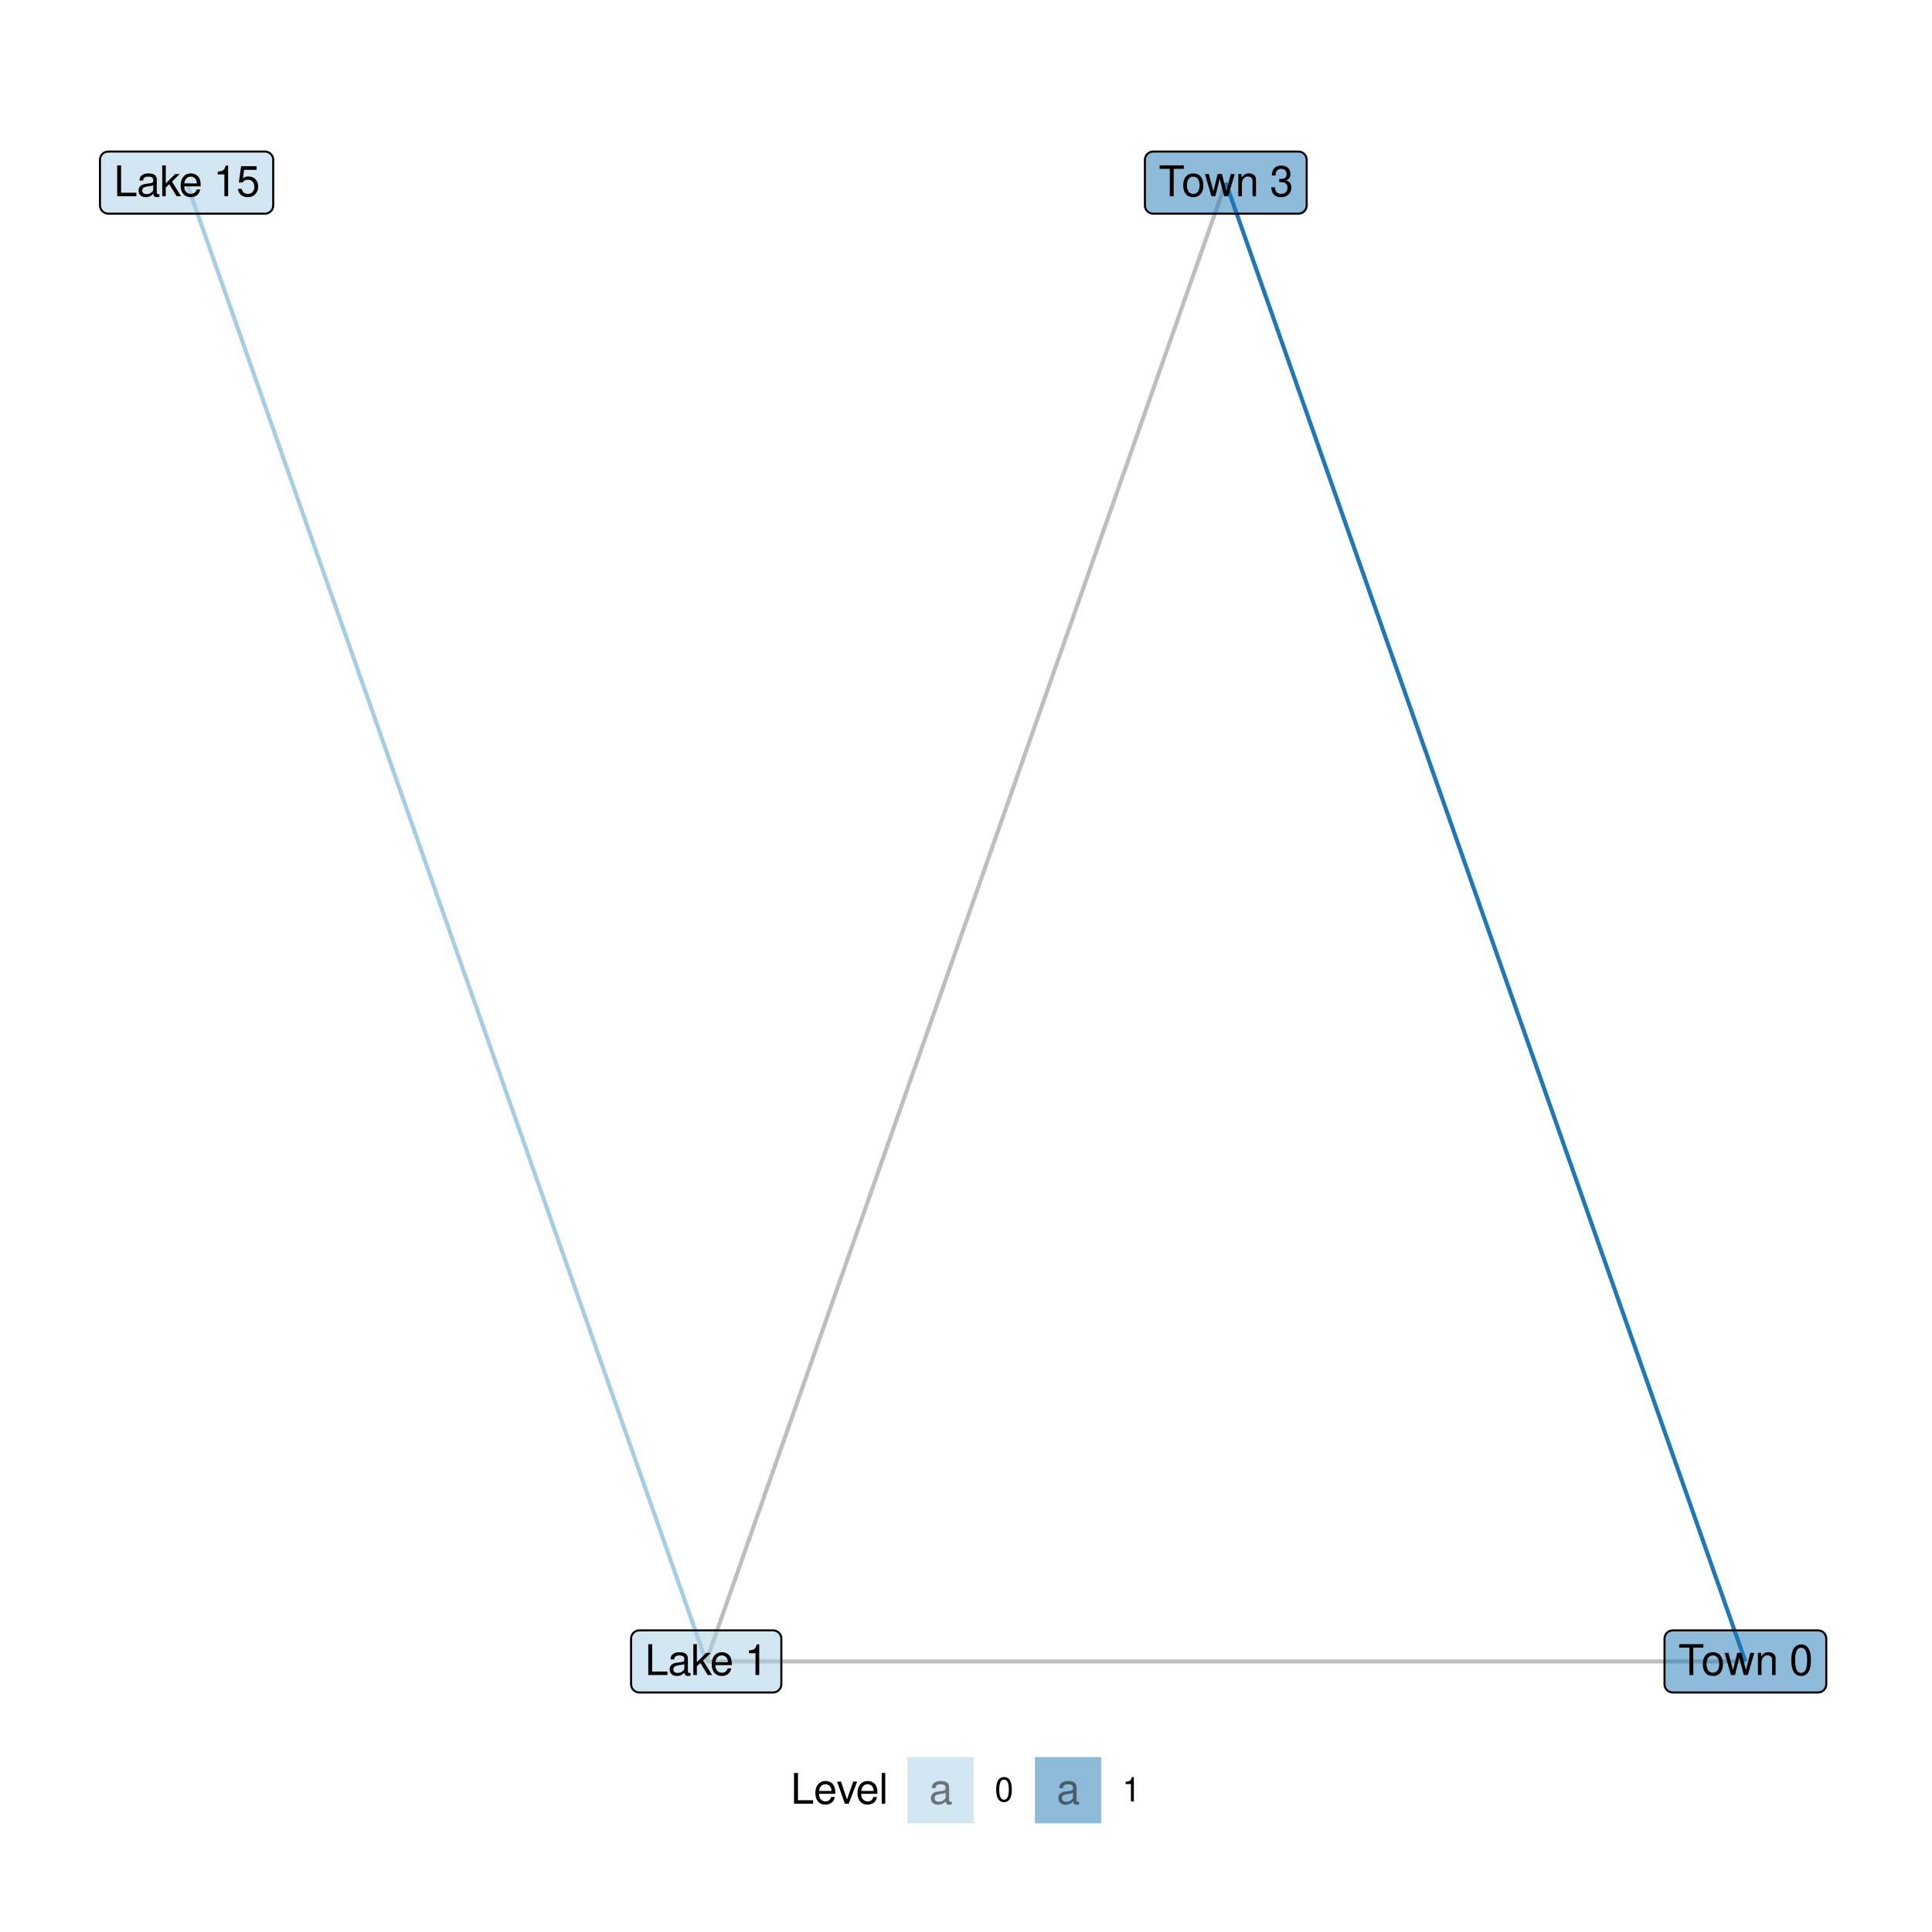 <?xml version="1.0" encoding="UTF-8"?>
<svg xmlns="http://www.w3.org/2000/svg" xmlns:xlink="http://www.w3.org/1999/xlink" width="504pt" height="504pt" viewBox="0 0 504 504" version="1.1">
<defs>
<g>
<symbol overflow="visible" id="glyph0-0">
<path style="stroke:none;" d=""/>
</symbol>
<symbol overflow="visible" id="glyph0-1">
<path style="stroke:none;" d="M 1.906 -8.047 L 0.891 -8.047 L 0.891 0 L 5.891 0 L 5.891 -0.906 L 1.906 -0.906 Z M 1.906 -8.047 "/>
</symbol>
<symbol overflow="visible" id="glyph0-2">
<path style="stroke:none;" d="M 5.906 -0.547 C 5.812 -0.516 5.766 -0.516 5.719 -0.516 C 5.391 -0.516 5.219 -0.688 5.219 -0.969 L 5.219 -4.375 C 5.219 -5.406 4.469 -5.953 3.031 -5.953 C 2.188 -5.953 1.516 -5.719 1.109 -5.281 C 0.844 -4.984 0.734 -4.656 0.719 -4.078 L 1.641 -4.078 C 1.719 -4.781 2.141 -5.109 3 -5.109 C 3.844 -5.109 4.297 -4.797 4.297 -4.234 L 4.297 -4 C 4.281 -3.594 4.094 -3.453 3.344 -3.359 C 2.031 -3.188 1.828 -3.141 1.484 -3 C 0.812 -2.719 0.469 -2.203 0.469 -1.453 C 0.469 -0.406 1.188 0.25 2.359 0.25 C 3.094 0.25 3.672 0 4.328 -0.594 C 4.391 0 4.688 0.25 5.281 0.25 C 5.484 0.25 5.594 0.234 5.906 0.156 Z M 4.297 -1.828 C 4.297 -1.516 4.203 -1.328 3.938 -1.078 C 3.562 -0.734 3.109 -0.547 2.562 -0.547 C 1.844 -0.547 1.422 -0.891 1.422 -1.484 C 1.422 -2.094 1.828 -2.391 2.812 -2.547 C 3.797 -2.672 3.984 -2.719 4.297 -2.859 Z M 4.297 -1.828 "/>
</symbol>
<symbol overflow="visible" id="glyph0-3">
<path style="stroke:none;" d="M 1.562 -8.047 L 0.641 -8.047 L 0.641 0 L 1.562 0 L 1.562 -2.25 L 2.453 -3.141 L 4.406 0 L 5.547 0 L 3.188 -3.797 L 5.188 -5.781 L 4.016 -5.781 L 1.562 -3.344 Z M 1.562 -8.047 "/>
</symbol>
<symbol overflow="visible" id="glyph0-4">
<path style="stroke:none;" d="M 5.672 -2.578 C 5.672 -3.469 5.594 -4 5.438 -4.438 C 5.062 -5.375 4.172 -5.953 3.094 -5.953 C 1.484 -5.953 0.438 -4.734 0.438 -2.812 C 0.438 -0.906 1.438 0.25 3.078 0.25 C 4.391 0.25 5.312 -0.5 5.547 -1.75 L 4.625 -1.75 C 4.359 -1 3.844 -0.594 3.109 -0.594 C 2.516 -0.594 2.016 -0.859 1.719 -1.344 C 1.484 -1.672 1.406 -2.016 1.406 -2.578 Z M 1.422 -3.344 C 1.5 -4.406 2.156 -5.109 3.078 -5.109 C 4.016 -5.109 4.672 -4.375 4.672 -3.344 Z M 1.422 -3.344 "/>
</symbol>
<symbol overflow="visible" id="glyph0-5">
<path style="stroke:none;" d=""/>
</symbol>
<symbol overflow="visible" id="glyph0-6">
<path style="stroke:none;" d="M 2.859 -5.688 L 2.859 0 L 3.828 0 L 3.828 -7.984 L 3.188 -7.984 C 2.844 -6.766 2.625 -6.594 1.125 -6.391 L 1.125 -5.688 Z M 2.859 -5.688 "/>
</symbol>
<symbol overflow="visible" id="glyph0-7">
<path style="stroke:none;" d="M 5.266 -7.828 L 1.219 -7.828 L 0.625 -3.562 L 1.531 -3.562 C 1.984 -4.109 2.359 -4.297 2.969 -4.297 C 4.016 -4.297 4.672 -3.578 4.672 -2.422 C 4.672 -1.297 4.016 -0.609 2.953 -0.609 C 2.109 -0.609 1.594 -1.031 1.359 -1.922 L 0.391 -1.922 C 0.516 -1.281 0.625 -0.969 0.859 -0.688 C 1.297 -0.094 2.094 0.25 2.984 0.25 C 4.562 0.25 5.672 -0.891 5.672 -2.547 C 5.672 -4.094 4.641 -5.156 3.141 -5.156 C 2.578 -5.156 2.141 -5.016 1.688 -4.688 L 2 -6.875 L 5.266 -6.875 Z M 5.266 -7.828 "/>
</symbol>
<symbol overflow="visible" id="glyph0-8">
<path style="stroke:none;" d="M 3.906 -7.141 L 6.547 -7.141 L 6.547 -8.047 L 0.234 -8.047 L 0.234 -7.141 L 2.891 -7.141 L 2.891 0 L 3.906 0 Z M 3.906 -7.141 "/>
</symbol>
<symbol overflow="visible" id="glyph0-9">
<path style="stroke:none;" d="M 3 -5.953 C 1.375 -5.953 0.391 -4.797 0.391 -2.844 C 0.391 -0.891 1.375 0.25 3.016 0.25 C 4.656 0.25 5.641 -0.906 5.641 -2.812 C 5.641 -4.812 4.688 -5.953 3 -5.953 Z M 3.016 -5.109 C 4.047 -5.109 4.672 -4.25 4.672 -2.812 C 4.672 -1.453 4.031 -0.594 3.016 -0.594 C 1.984 -0.594 1.359 -1.453 1.359 -2.844 C 1.359 -4.25 1.984 -5.109 3.016 -5.109 Z M 3.016 -5.109 "/>
</symbol>
<symbol overflow="visible" id="glyph0-10">
<path style="stroke:none;" d="M 6.125 0 L 7.828 -5.781 L 6.781 -5.781 L 5.641 -1.281 L 4.5 -5.781 L 3.375 -5.781 L 2.266 -1.281 L 1.078 -5.781 L 0.062 -5.781 L 1.75 0 L 2.781 0 L 3.906 -4.547 L 5.078 0 Z M 6.125 0 "/>
</symbol>
<symbol overflow="visible" id="glyph0-11">
<path style="stroke:none;" d="M 0.766 -5.781 L 0.766 0 L 1.703 0 L 1.703 -3.188 C 1.703 -4.375 2.312 -5.141 3.266 -5.141 C 4 -5.141 4.469 -4.703 4.469 -4.016 L 4.469 0 L 5.375 0 L 5.375 -4.375 C 5.375 -5.328 4.656 -5.953 3.547 -5.953 C 2.688 -5.953 2.125 -5.625 1.625 -4.812 L 1.625 -5.781 Z M 0.766 -5.781 "/>
</symbol>
<symbol overflow="visible" id="glyph0-12">
<path style="stroke:none;" d="M 3.031 -7.984 C 2.312 -7.984 1.641 -7.656 1.234 -7.109 C 0.734 -6.406 0.469 -5.344 0.469 -3.859 C 0.469 -1.172 1.359 0.25 3.031 0.25 C 4.688 0.25 5.594 -1.172 5.594 -3.797 C 5.594 -5.344 5.359 -6.391 4.844 -7.109 C 4.438 -7.672 3.781 -7.984 3.031 -7.984 Z M 3.031 -7.125 C 4.094 -7.125 4.609 -6.047 4.609 -3.891 C 4.609 -1.609 4.094 -0.547 3.016 -0.547 C 1.984 -0.547 1.469 -1.656 1.469 -3.859 C 1.469 -6.047 1.984 -7.125 3.031 -7.125 Z M 3.031 -7.125 "/>
</symbol>
<symbol overflow="visible" id="glyph0-13">
<path style="stroke:none;" d="M 2.438 -3.672 L 2.969 -3.672 C 4.031 -3.672 4.594 -3.188 4.594 -2.219 C 4.594 -1.219 3.984 -0.609 2.984 -0.609 C 1.906 -0.609 1.391 -1.156 1.328 -2.312 L 0.359 -2.312 C 0.391 -1.672 0.516 -1.266 0.703 -0.906 C 1.109 -0.125 1.859 0.25 2.938 0.25 C 4.547 0.25 5.594 -0.719 5.594 -2.234 C 5.594 -3.25 5.203 -3.797 4.266 -4.125 C 5 -4.438 5.359 -4.984 5.359 -5.781 C 5.359 -7.156 4.469 -7.984 2.969 -7.984 C 1.391 -7.984 0.547 -7.109 0.516 -5.406 L 1.484 -5.406 C 1.5 -5.906 1.547 -6.172 1.672 -6.422 C 1.891 -6.875 2.375 -7.141 2.984 -7.141 C 3.844 -7.141 4.359 -6.609 4.359 -5.75 C 4.359 -5.188 4.172 -4.844 3.734 -4.656 C 3.469 -4.547 3.109 -4.5 2.438 -4.5 Z M 2.438 -3.672 "/>
</symbol>
<symbol overflow="visible" id="glyph1-0">
<path style="stroke:none;" d=""/>
</symbol>
<symbol overflow="visible" id="glyph1-1">
<path style="stroke:none;" d="M 1.906 -8.016 L 0.875 -8.016 L 0.875 0 L 5.859 0 L 5.859 -0.906 L 1.906 -0.906 Z M 1.906 -8.016 "/>
</symbol>
<symbol overflow="visible" id="glyph1-2">
<path style="stroke:none;" d="M 5.641 -2.578 C 5.641 -3.453 5.578 -3.984 5.406 -4.406 C 5.031 -5.359 4.156 -5.922 3.078 -5.922 C 1.469 -5.922 0.438 -4.703 0.438 -2.812 C 0.438 -0.906 1.438 0.25 3.062 0.25 C 4.375 0.25 5.297 -0.5 5.516 -1.75 L 4.594 -1.75 C 4.344 -0.984 3.828 -0.594 3.094 -0.594 C 2.516 -0.594 2.016 -0.859 1.703 -1.344 C 1.484 -1.672 1.406 -2 1.391 -2.578 Z M 1.422 -3.328 C 1.5 -4.391 2.141 -5.078 3.062 -5.078 C 4 -5.078 4.656 -4.359 4.656 -3.328 Z M 1.422 -3.328 "/>
</symbol>
<symbol overflow="visible" id="glyph1-3">
<path style="stroke:none;" d="M 3.141 0 L 5.344 -5.766 L 4.312 -5.766 L 2.688 -1.094 L 1.141 -5.766 L 0.109 -5.766 L 2.141 0 Z M 3.141 0 "/>
</symbol>
<symbol overflow="visible" id="glyph1-4">
<path style="stroke:none;" d="M 1.672 -8.016 L 0.75 -8.016 L 0.75 0 L 1.672 0 Z M 1.672 -8.016 "/>
</symbol>
<symbol overflow="visible" id="glyph2-0">
<path style="stroke:none;" d=""/>
</symbol>
<symbol overflow="visible" id="glyph2-1">
<path style="stroke:none;" d="M 2.422 -6.359 C 1.844 -6.359 1.312 -6.094 0.984 -5.672 C 0.578 -5.109 0.375 -4.25 0.375 -3.078 C 0.375 -0.938 1.078 0.203 2.422 0.203 C 3.734 0.203 4.453 -0.938 4.453 -3.031 C 4.453 -4.25 4.266 -5.078 3.859 -5.672 C 3.531 -6.109 3.016 -6.359 2.422 -6.359 Z M 2.422 -5.672 C 3.25 -5.672 3.672 -4.828 3.672 -3.094 C 3.672 -1.281 3.266 -0.438 2.406 -0.438 C 1.578 -0.438 1.172 -1.312 1.172 -3.062 C 1.172 -4.828 1.578 -5.672 2.422 -5.672 Z M 2.422 -5.672 "/>
</symbol>
<symbol overflow="visible" id="glyph2-2">
<path style="stroke:none;" d="M 2.281 -4.531 L 2.281 0 L 3.047 0 L 3.047 -6.359 L 2.547 -6.359 C 2.266 -5.391 2.094 -5.25 0.891 -5.094 L 0.891 -4.531 Z M 2.281 -4.531 "/>
</symbol>
</g>
</defs>
<g id="surface217">
<rect x="0" y="0" width="504" height="504" style="fill:rgb(100%,100%,100%);fill-opacity:1;stroke:none;"/>
<path style="fill:none;stroke-width:1.067;stroke-linecap:butt;stroke-linejoin:round;stroke:rgb(65.098%,80.784%,89.02%);stroke-opacity:1;stroke-miterlimit:1;" d="M 184.227 433.414 L 182.855 429.52 L 181.488 425.621 L 180.117 421.727 L 178.75 417.828 L 177.379 413.93 L 176.012 410.035 L 174.641 406.137 L 173.273 402.242 L 171.902 398.344 L 170.535 394.449 L 169.164 390.551 L 167.797 386.652 L 166.426 382.758 L 165.059 378.859 L 163.688 374.965 L 162.32 371.066 L 160.949 367.172 L 159.582 363.273 L 158.211 359.375 L 156.844 355.48 L 155.473 351.582 L 154.105 347.688 L 152.734 343.789 L 151.367 339.895 L 149.996 335.996 L 148.629 332.098 L 147.258 328.203 L 145.891 324.305 L 144.52 320.41 L 143.152 316.512 L 141.781 312.617 L 140.414 308.719 L 139.043 304.82 L 137.676 300.926 L 136.305 297.027 L 134.938 293.133 L 133.566 289.234 L 132.199 285.34 L 130.828 281.441 L 129.461 277.543 L 128.09 273.648 L 126.723 269.75 L 125.352 265.855 L 123.984 261.957 L 122.613 258.062 L 121.246 254.164 L 119.875 250.266 L 118.508 246.371 L 117.137 242.473 L 115.77 238.578 L 114.398 234.68 L 113.031 230.785 L 111.66 226.887 L 110.293 222.988 L 108.922 219.094 L 107.555 215.195 L 106.184 211.301 L 104.816 207.402 L 103.445 203.508 L 102.074 199.609 L 100.707 195.711 L 99.336 191.816 L 97.969 187.918 L 96.598 184.023 L 95.23 180.125 L 93.859 176.23 L 92.492 172.332 L 91.121 168.434 L 89.754 164.539 L 88.383 160.641 L 87.016 156.746 L 85.645 152.848 L 84.277 148.953 L 82.906 145.055 L 81.539 141.156 L 80.168 137.262 L 78.801 133.363 L 77.43 129.469 L 76.062 125.57 L 74.691 121.676 L 73.324 117.777 L 71.953 113.879 L 70.586 109.984 L 69.215 106.086 L 67.848 102.191 L 66.477 98.293 L 65.109 94.398 L 63.738 90.5 L 62.371 86.602 L 61 82.707 L 59.633 78.809 L 58.262 74.914 L 56.895 71.016 L 55.523 67.121 L 54.156 63.223 L 52.785 59.324 L 51.418 55.43 L 50.047 51.531 L 48.68 47.637 "/>
<path style="fill:none;stroke-width:1.067;stroke-linecap:butt;stroke-linejoin:round;stroke:rgb(74.51%,74.51%,74.51%);stroke-opacity:1;stroke-miterlimit:1;" d="M 184.227 433.414 L 455.32 433.414 "/>
<path style="fill:none;stroke-width:1.067;stroke-linecap:butt;stroke-linejoin:round;stroke:rgb(74.51%,74.51%,74.51%);stroke-opacity:1;stroke-miterlimit:1;" d="M 184.227 433.414 L 185.594 429.52 L 186.965 425.621 L 188.332 421.727 L 189.703 417.828 L 191.07 413.93 L 192.441 410.035 L 193.809 406.137 L 195.18 402.242 L 196.547 398.344 L 197.918 394.449 L 199.285 390.551 L 200.656 386.652 L 202.023 382.758 L 203.395 378.859 L 204.766 374.965 L 206.133 371.066 L 207.504 367.172 L 208.871 363.273 L 210.242 359.375 L 211.609 355.48 L 212.98 351.582 L 214.348 347.688 L 215.719 343.789 L 217.086 339.895 L 218.457 335.996 L 219.824 332.098 L 221.195 328.203 L 222.562 324.305 L 223.934 320.41 L 225.301 316.512 L 226.672 312.617 L 228.039 308.719 L 229.41 304.82 L 230.777 300.926 L 232.148 297.027 L 233.516 293.133 L 234.887 289.234 L 236.254 285.34 L 237.625 281.441 L 238.992 277.543 L 240.363 273.648 L 241.73 269.75 L 243.102 265.855 L 244.469 261.957 L 245.84 258.062 L 247.207 254.164 L 248.578 250.266 L 249.945 246.371 L 251.316 242.473 L 252.684 238.578 L 254.055 234.68 L 255.422 230.785 L 256.793 226.887 L 258.16 222.988 L 259.531 219.094 L 260.898 215.195 L 262.27 211.301 L 263.637 207.402 L 265.008 203.508 L 266.375 199.609 L 267.746 195.711 L 269.113 191.816 L 270.484 187.918 L 271.852 184.023 L 273.223 180.125 L 274.59 176.23 L 275.961 172.332 L 277.328 168.434 L 278.699 164.539 L 280.066 160.641 L 281.438 156.746 L 282.805 152.848 L 284.176 148.953 L 285.543 145.055 L 286.914 141.156 L 288.281 137.262 L 289.652 133.363 L 291.02 129.469 L 292.391 125.57 L 293.758 121.676 L 295.129 117.777 L 296.496 113.879 L 297.867 109.984 L 299.234 106.086 L 300.605 102.191 L 301.977 98.293 L 303.344 94.398 L 304.715 90.5 L 306.082 86.602 L 307.453 82.707 L 308.82 78.809 L 310.191 74.914 L 311.559 71.016 L 312.93 67.121 L 314.297 63.223 L 315.668 59.324 L 317.035 55.43 L 318.406 51.531 L 319.773 47.637 "/>
<path style="fill:none;stroke-width:1.067;stroke-linecap:butt;stroke-linejoin:round;stroke:rgb(12.157%,47.059%,70.588%);stroke-opacity:1;stroke-miterlimit:1;" d="M 455.32 433.414 L 453.953 429.52 L 452.582 425.621 L 451.215 421.727 L 449.844 417.828 L 448.477 413.93 L 447.105 410.035 L 445.738 406.137 L 444.367 402.242 L 443 398.344 L 441.629 394.449 L 440.262 390.551 L 438.891 386.652 L 437.523 382.758 L 436.152 378.859 L 434.785 374.965 L 433.414 371.066 L 432.047 367.172 L 430.676 363.273 L 429.309 359.375 L 427.938 355.48 L 426.57 351.582 L 425.199 347.688 L 423.832 343.789 L 422.461 339.895 L 421.094 335.996 L 419.723 332.098 L 418.355 328.203 L 416.984 324.305 L 415.617 320.41 L 414.246 316.512 L 412.879 312.617 L 411.508 308.719 L 410.141 304.82 L 408.77 300.926 L 407.402 297.027 L 406.031 293.133 L 404.664 289.234 L 403.293 285.34 L 401.926 281.441 L 400.555 277.543 L 399.184 273.648 L 397.816 269.75 L 396.445 265.855 L 395.078 261.957 L 393.707 258.062 L 392.34 254.164 L 390.969 250.266 L 389.602 246.371 L 388.23 242.473 L 386.863 238.578 L 385.492 234.68 L 384.125 230.785 L 382.754 226.887 L 381.387 222.988 L 380.016 219.094 L 378.648 215.195 L 377.277 211.301 L 375.91 207.402 L 374.539 203.508 L 373.172 199.609 L 371.801 195.711 L 370.434 191.816 L 369.062 187.918 L 367.695 184.023 L 366.324 180.125 L 364.957 176.23 L 363.586 172.332 L 362.219 168.434 L 360.848 164.539 L 359.48 160.641 L 358.109 156.746 L 356.742 152.848 L 355.371 148.953 L 354.004 145.055 L 352.633 141.156 L 351.266 137.262 L 349.895 133.363 L 348.527 129.469 L 347.156 125.57 L 345.789 121.676 L 344.418 117.777 L 343.051 113.879 L 341.68 109.984 L 340.312 106.086 L 338.941 102.191 L 337.574 98.293 L 336.203 94.398 L 334.836 90.5 L 333.465 86.602 L 332.098 82.707 L 330.727 78.809 L 329.359 74.914 L 327.988 71.016 L 326.621 67.121 L 325.25 63.223 L 323.883 59.324 L 322.512 55.43 L 321.145 51.531 L 319.773 47.637 "/>
<path style="fill-rule:nonzero;fill:rgb(65.098%,80.784%,89.02%);fill-opacity:0.502;stroke-width:0.533;stroke-linecap:round;stroke-linejoin:round;stroke:rgb(0%,0%,0%);stroke-opacity:1;stroke-miterlimit:10;" d="M 166.785 441.516 L 201.668 441.516 L 201.578 441.512 L 201.926 441.5 L 202.266 441.43 L 202.594 441.309 L 202.895 441.133 L 203.164 440.914 L 203.395 440.652 L 203.578 440.359 L 203.715 440.039 L 203.797 439.703 L 203.828 439.355 L 203.828 427.477 L 203.797 427.129 L 203.715 426.793 L 203.578 426.473 L 203.395 426.176 L 203.164 425.918 L 202.895 425.699 L 202.594 425.523 L 202.266 425.402 L 201.926 425.332 L 201.668 425.316 L 166.785 425.316 L 167.047 425.332 L 166.699 425.316 L 166.355 425.359 L 166.02 425.457 L 165.707 425.605 L 165.422 425.801 L 165.168 426.043 L 164.961 426.32 L 164.801 426.629 L 164.688 426.957 L 164.633 427.301 L 164.625 427.477 L 164.625 439.355 L 164.633 439.18 L 164.633 439.527 L 164.688 439.871 L 164.801 440.203 L 164.961 440.508 L 165.168 440.789 L 165.422 441.027 L 165.707 441.227 L 166.02 441.375 L 166.355 441.473 L 166.699 441.512 Z M 166.785 441.516 "/>
<g style="fill:rgb(0%,0%,0%);fill-opacity:1;">
  <use xlink:href="#glyph0-1" x="168.227" y="436.962"/>
  <use xlink:href="#glyph0-2" x="174.227" y="436.962"/>
  <use xlink:href="#glyph0-3" x="180.227" y="436.962"/>
  <use xlink:href="#glyph0-4" x="185.227" y="436.962"/>
  <use xlink:href="#glyph0-5" x="191.227" y="436.962"/>
  <use xlink:href="#glyph0-6" x="194.227" y="436.962"/>
</g>
<path style="fill-rule:nonzero;fill:rgb(65.098%,80.784%,89.02%);fill-opacity:0.502;stroke-width:0.533;stroke-linecap:round;stroke-linejoin:round;stroke:rgb(0%,0%,0%);stroke-opacity:1;stroke-miterlimit:10;" d="M 28.238 55.734 L 69.117 55.734 L 69.031 55.734 L 69.379 55.719 L 69.719 55.648 L 70.043 55.527 L 70.344 55.352 L 70.613 55.133 L 70.844 54.875 L 71.031 54.578 L 71.168 54.258 L 71.25 53.922 L 71.277 53.574 L 71.277 41.695 L 71.25 41.348 L 71.168 41.012 L 71.031 40.691 L 70.844 40.398 L 70.613 40.137 L 70.344 39.918 L 70.043 39.742 L 69.719 39.621 L 69.379 39.551 L 69.117 39.535 L 28.238 39.535 L 28.5 39.551 L 28.152 39.539 L 27.805 39.578 L 27.473 39.676 L 27.16 39.824 L 26.871 40.023 L 26.621 40.262 L 26.414 40.539 L 26.25 40.848 L 26.141 41.18 L 26.086 41.523 L 26.078 41.695 L 26.078 53.574 L 26.086 53.402 L 26.086 53.75 L 26.141 54.094 L 26.25 54.422 L 26.414 54.73 L 26.621 55.008 L 26.871 55.25 L 27.16 55.445 L 27.473 55.594 L 27.805 55.691 L 28.152 55.734 Z M 28.238 55.734 "/>
<g style="fill:rgb(0%,0%,0%);fill-opacity:1;">
  <use xlink:href="#glyph0-1" x="29.68" y="51.185"/>
  <use xlink:href="#glyph0-2" x="35.68" y="51.185"/>
  <use xlink:href="#glyph0-3" x="41.68" y="51.185"/>
  <use xlink:href="#glyph0-4" x="46.68" y="51.185"/>
  <use xlink:href="#glyph0-5" x="52.68" y="51.185"/>
  <use xlink:href="#glyph0-6" x="55.68" y="51.185"/>
  <use xlink:href="#glyph0-7" x="61.68" y="51.185"/>
</g>
<path style="fill-rule:nonzero;fill:rgb(12.157%,47.059%,70.588%);fill-opacity:0.502;stroke-width:0.533;stroke-linecap:round;stroke-linejoin:round;stroke:rgb(0%,0%,0%);stroke-opacity:1;stroke-miterlimit:10;" d="M 436.383 441.516 L 474.262 441.516 L 474.176 441.512 L 474.523 441.5 L 474.863 441.43 L 475.188 441.309 L 475.488 441.133 L 475.758 440.914 L 475.988 440.652 L 476.176 440.359 L 476.309 440.039 L 476.395 439.703 L 476.422 439.355 L 476.422 427.477 L 476.395 427.129 L 476.309 426.793 L 476.176 426.473 L 475.988 426.176 L 475.758 425.918 L 475.488 425.699 L 475.188 425.523 L 474.863 425.402 L 474.523 425.332 L 474.262 425.316 L 436.383 425.316 L 436.641 425.332 L 436.293 425.316 L 435.949 425.359 L 435.617 425.457 L 435.301 425.605 L 435.016 425.801 L 434.766 426.043 L 434.555 426.32 L 434.395 426.629 L 434.285 426.957 L 434.227 427.301 L 434.223 427.477 L 434.223 439.355 L 434.227 439.18 L 434.227 439.527 L 434.285 439.871 L 434.395 440.203 L 434.555 440.508 L 434.766 440.789 L 435.016 441.027 L 435.301 441.227 L 435.617 441.375 L 435.949 441.473 L 436.293 441.512 Z M 436.383 441.516 "/>
<g style="fill:rgb(0%,0%,0%);fill-opacity:1;">
  <use xlink:href="#glyph0-8" x="437.82" y="436.962"/>
  <use xlink:href="#glyph0-9" x="443.82" y="436.962"/>
  <use xlink:href="#glyph0-10" x="449.82" y="436.962"/>
  <use xlink:href="#glyph0-11" x="457.82" y="436.962"/>
  <use xlink:href="#glyph0-5" x="463.82" y="436.962"/>
  <use xlink:href="#glyph0-12" x="466.82" y="436.962"/>
</g>
<path style="fill-rule:nonzero;fill:rgb(12.157%,47.059%,70.588%);fill-opacity:0.502;stroke-width:0.533;stroke-linecap:round;stroke-linejoin:round;stroke:rgb(0%,0%,0%);stroke-opacity:1;stroke-miterlimit:10;" d="M 300.832 55.734 L 338.715 55.734 L 338.625 55.734 L 338.973 55.719 L 339.316 55.648 L 339.641 55.527 L 339.941 55.352 L 340.211 55.133 L 340.441 54.875 L 340.625 54.578 L 340.762 54.258 L 340.848 53.922 L 340.875 53.574 L 340.875 41.695 L 340.848 41.348 L 340.762 41.012 L 340.625 40.691 L 340.441 40.398 L 340.211 40.137 L 339.941 39.918 L 339.641 39.742 L 339.316 39.621 L 338.973 39.551 L 338.715 39.535 L 300.832 39.535 L 301.094 39.551 L 300.746 39.539 L 300.402 39.578 L 300.066 39.676 L 299.754 39.824 L 299.469 40.023 L 299.219 40.262 L 299.008 40.539 L 298.848 40.848 L 298.738 41.18 L 298.68 41.523 L 298.672 41.695 L 298.672 53.574 L 298.68 53.402 L 298.68 53.75 L 298.738 54.094 L 298.848 54.422 L 299.008 54.73 L 299.219 55.008 L 299.469 55.25 L 299.754 55.445 L 300.066 55.594 L 300.402 55.691 L 300.746 55.734 Z M 300.832 55.734 "/>
<g style="fill:rgb(0%,0%,0%);fill-opacity:1;">
  <use xlink:href="#glyph0-8" x="302.273" y="51.185"/>
  <use xlink:href="#glyph0-9" x="308.273" y="51.185"/>
  <use xlink:href="#glyph0-10" x="314.273" y="51.185"/>
  <use xlink:href="#glyph0-11" x="322.273" y="51.185"/>
  <use xlink:href="#glyph0-5" x="328.273" y="51.185"/>
  <use xlink:href="#glyph0-13" x="331.273" y="51.185"/>
</g>
<g style="fill:rgb(0%,0%,0%);fill-opacity:1;">
  <use xlink:href="#glyph1-1" x="206.262" y="470.53"/>
  <use xlink:href="#glyph1-2" x="212.262" y="470.53"/>
  <use xlink:href="#glyph1-3" x="218.262" y="470.53"/>
  <use xlink:href="#glyph1-2" x="223.262" y="470.53"/>
  <use xlink:href="#glyph1-4" x="229.262" y="470.53"/>
</g>
<path style=" stroke:none;fill-rule:nonzero;fill:rgb(65.098%,80.784%,89.02%);fill-opacity:0.502;" d="M 236.742 475.652 L 254.023 475.652 L 254.023 458.371 L 236.742 458.371 Z M 236.742 475.652 "/>
<g style="fill:rgb(0%,0%,0%);fill-opacity:0.502;">
  <use xlink:href="#glyph0-2" x="242.379" y="470.56"/>
</g>
<path style=" stroke:none;fill-rule:nonzero;fill:rgb(12.157%,47.059%,70.588%);fill-opacity:0.502;" d="M 269.98 475.652 L 287.262 475.652 L 287.262 458.371 L 269.98 458.371 Z M 269.98 475.652 "/>
<g style="fill:rgb(0%,0%,0%);fill-opacity:0.502;">
  <use xlink:href="#glyph0-2" x="275.621" y="470.56"/>
</g>
<g style="fill:rgb(0%,0%,0%);fill-opacity:1;">
  <use xlink:href="#glyph2-1" x="259.5" y="469.927"/>
</g>
<g style="fill:rgb(0%,0%,0%);fill-opacity:1;">
  <use xlink:href="#glyph2-2" x="292.738" y="469.927"/>
</g>
</g>
</svg>

